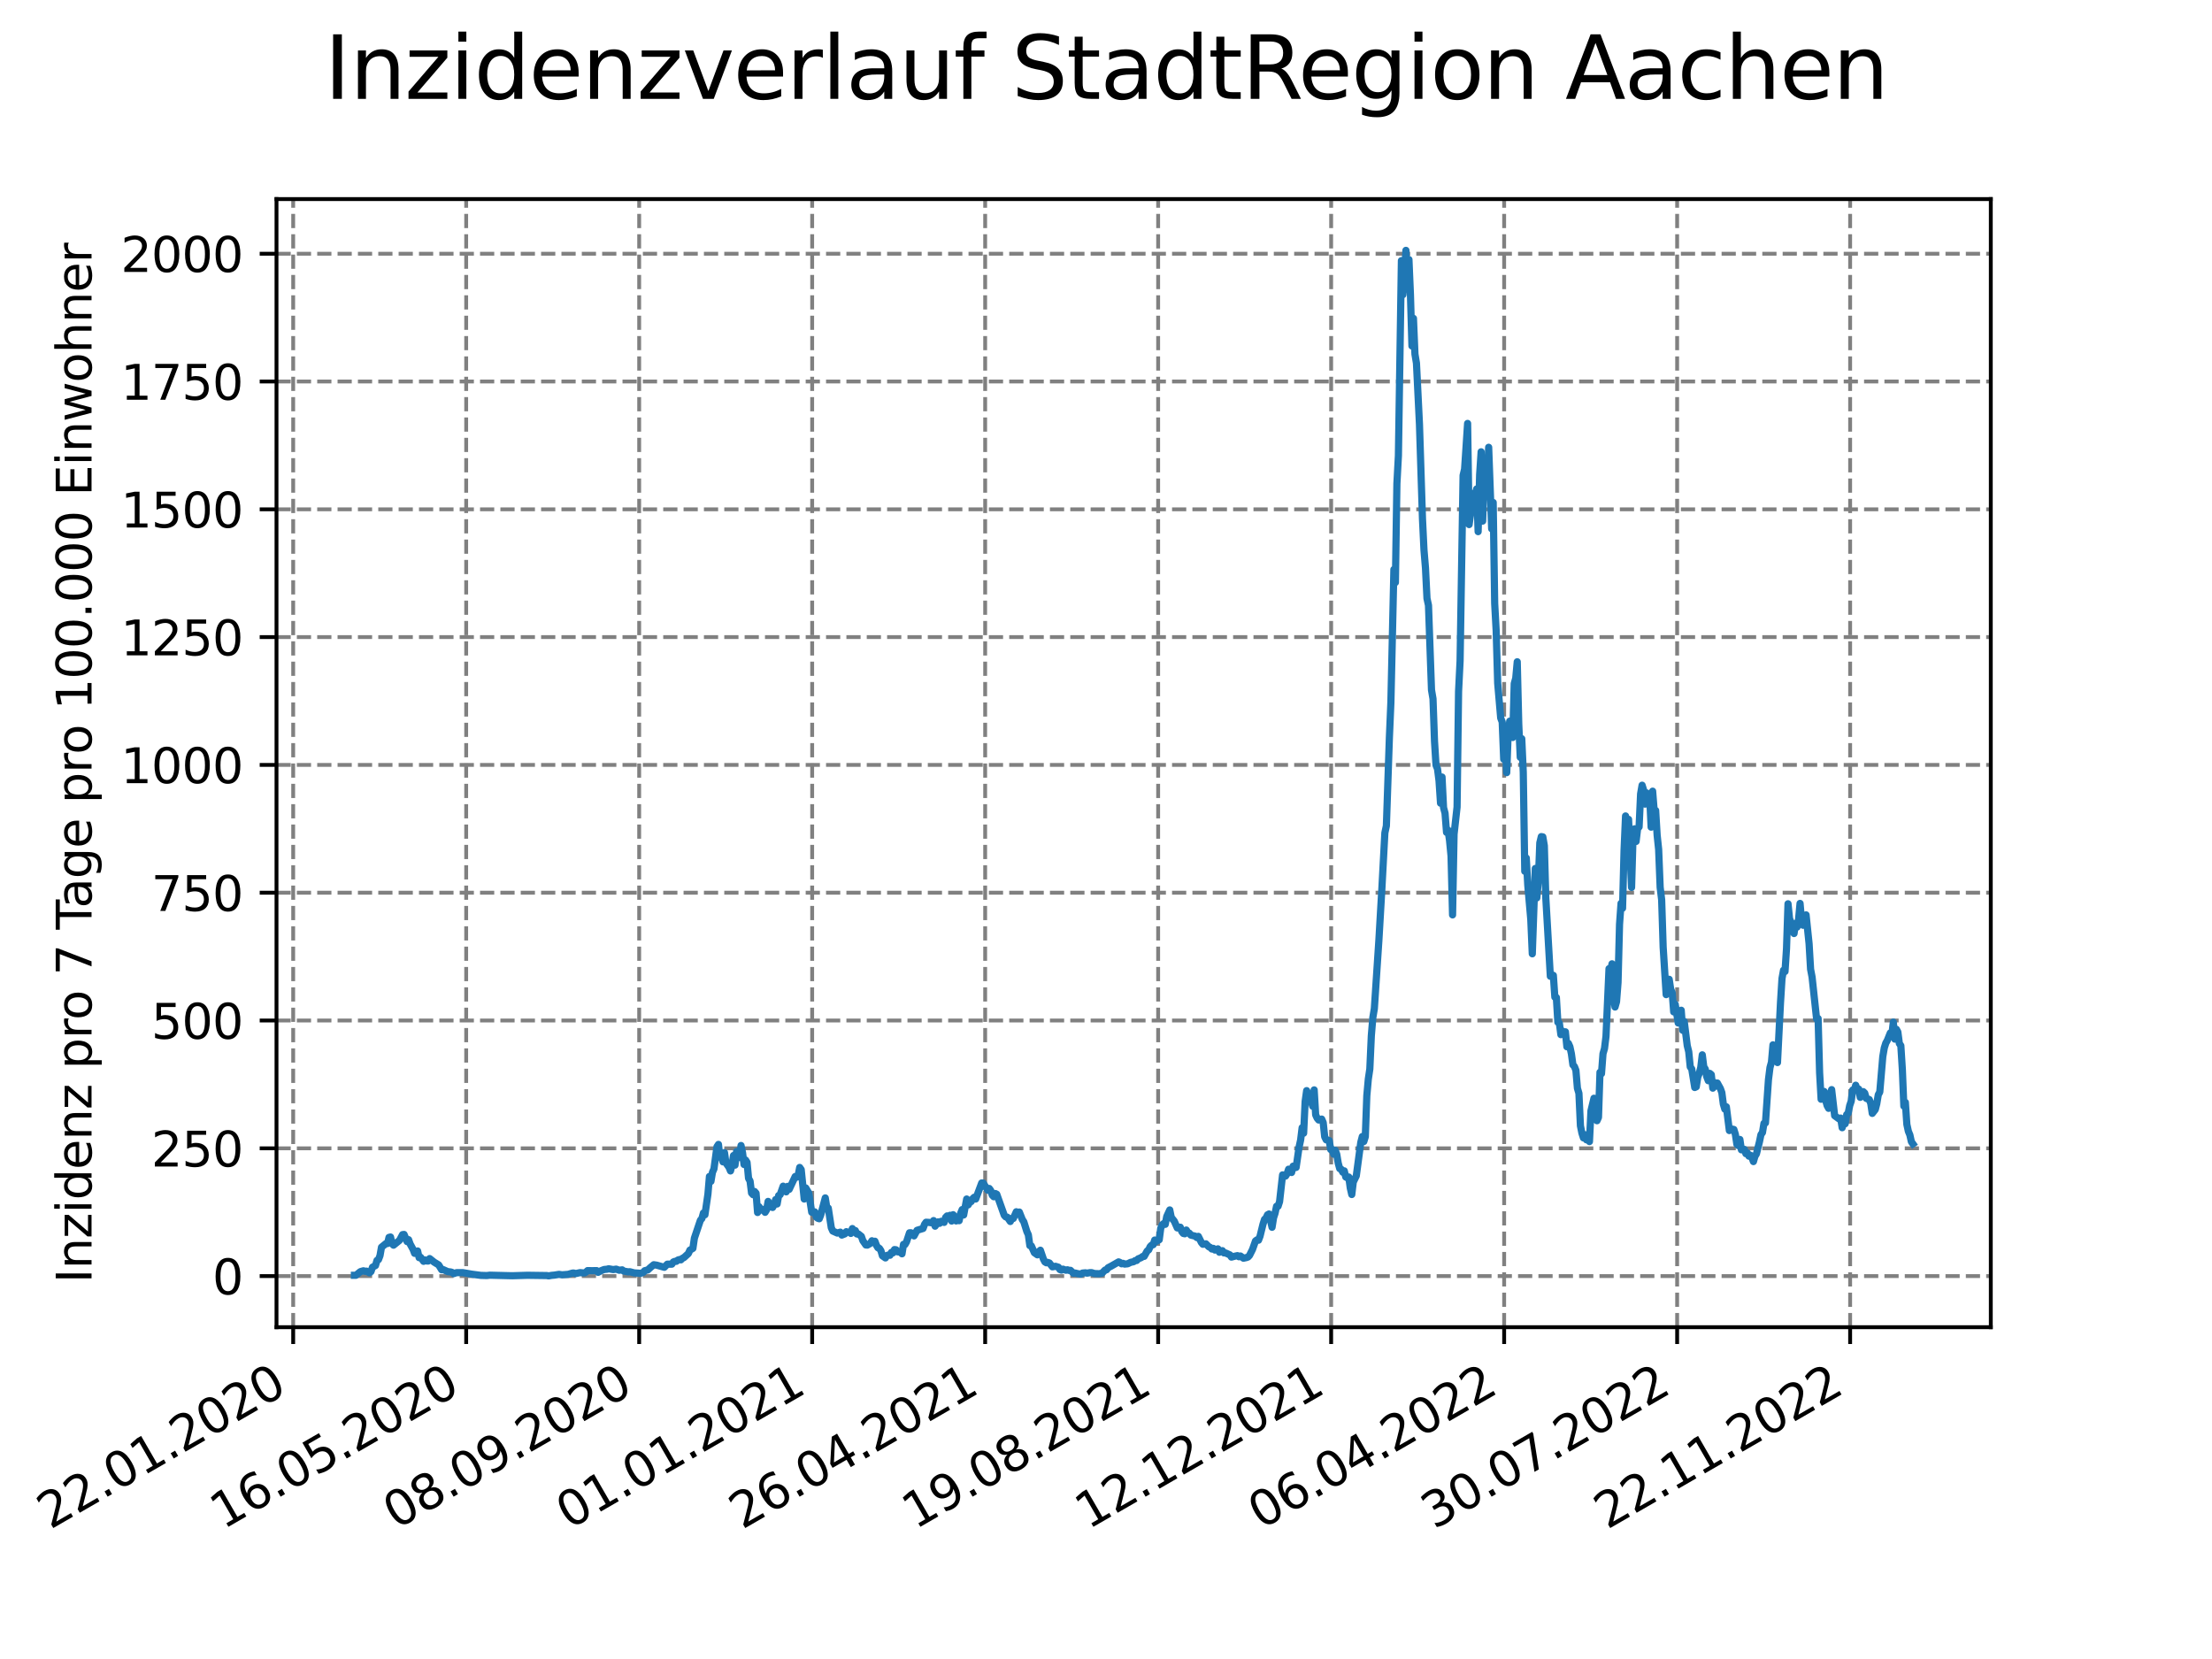 <?xml version="1.0" encoding="utf-8" standalone="no"?>
<!DOCTYPE svg PUBLIC "-//W3C//DTD SVG 1.1//EN"
  "http://www.w3.org/Graphics/SVG/1.1/DTD/svg11.dtd">
<svg xmlns:xlink="http://www.w3.org/1999/xlink" width="460.8pt" height="345.6pt" viewBox="0 0 460.8 345.6" xmlns="http://www.w3.org/2000/svg" version="1.1">
 <defs>
  <style type="text/css">*{stroke-linejoin: round; stroke-linecap: butt}</style>
 </defs>
 <g id="figure_1">
  <g id="patch_1">
   <path d="M 0 345.6 
L 460.8 345.6 
L 460.8 0 
L 0 0 
z
" style="fill: #ffffff"/>
  </g>
  <g id="axes_1">
   <g id="patch_2">
    <path d="M 57.6 276.48 
L 414.72 276.48 
L 414.72 41.472 
L 57.6 41.472 
z
" style="fill: #ffffff"/>
   </g>
   <g id="matplotlib.axis_1">
    <g id="xtick_1">
     <g id="line2d_1">
      <path d="M 61.076 276.48 
L 61.076 41.472 
" clip-path="url(#p8c6697aee7)" style="fill: none; stroke-dasharray: 2.96,1.28; stroke-dashoffset: 0; stroke: #808080; stroke-width: 0.8"/>
     </g>
     <g id="line2d_2">
      <defs>
       <path id="m193e7d4516" d="M 0 0 
L 0 3.5 
" style="stroke: #000000; stroke-width: 0.8"/>
      </defs>
      <g>
       <use xlink:href="#m193e7d4516" x="61.076" y="276.48" style="stroke: #000000; stroke-width: 0.8"/>
      </g>
     </g>
     <g id="text_1">
      <!-- 22.01.2020 -->
      <g transform="translate(10.451 318.689) rotate(-30) scale(0.1 -0.1)">
       <defs>
        <path id="DejaVuSans-32" d="M 1228 531 
L 3431 531 
L 3431 0 
L 469 0 
L 469 531 
Q 828 903 1448 1529 
Q 2069 2156 2228 2338 
Q 2531 2678 2651 2914 
Q 2772 3150 2772 3378 
Q 2772 3750 2511 3984 
Q 2250 4219 1831 4219 
Q 1534 4219 1204 4116 
Q 875 4013 500 3803 
L 500 4441 
Q 881 4594 1212 4672 
Q 1544 4750 1819 4750 
Q 2544 4750 2975 4387 
Q 3406 4025 3406 3419 
Q 3406 3131 3298 2873 
Q 3191 2616 2906 2266 
Q 2828 2175 2409 1742 
Q 1991 1309 1228 531 
z
" transform="scale(0.016)"/>
        <path id="DejaVuSans-2e" d="M 684 794 
L 1344 794 
L 1344 0 
L 684 0 
L 684 794 
z
" transform="scale(0.016)"/>
        <path id="DejaVuSans-30" d="M 2034 4250 
Q 1547 4250 1301 3770 
Q 1056 3291 1056 2328 
Q 1056 1369 1301 889 
Q 1547 409 2034 409 
Q 2525 409 2770 889 
Q 3016 1369 3016 2328 
Q 3016 3291 2770 3770 
Q 2525 4250 2034 4250 
z
M 2034 4750 
Q 2819 4750 3233 4129 
Q 3647 3509 3647 2328 
Q 3647 1150 3233 529 
Q 2819 -91 2034 -91 
Q 1250 -91 836 529 
Q 422 1150 422 2328 
Q 422 3509 836 4129 
Q 1250 4750 2034 4750 
z
" transform="scale(0.016)"/>
        <path id="DejaVuSans-31" d="M 794 531 
L 1825 531 
L 1825 4091 
L 703 3866 
L 703 4441 
L 1819 4666 
L 2450 4666 
L 2450 531 
L 3481 531 
L 3481 0 
L 794 0 
L 794 531 
z
" transform="scale(0.016)"/>
       </defs>
       <use xlink:href="#DejaVuSans-32"/>
       <use xlink:href="#DejaVuSans-32" x="63.623"/>
       <use xlink:href="#DejaVuSans-2e" x="127.246"/>
       <use xlink:href="#DejaVuSans-30" x="159.033"/>
       <use xlink:href="#DejaVuSans-31" x="222.656"/>
       <use xlink:href="#DejaVuSans-2e" x="286.279"/>
       <use xlink:href="#DejaVuSans-32" x="318.066"/>
       <use xlink:href="#DejaVuSans-30" x="381.689"/>
       <use xlink:href="#DejaVuSans-32" x="445.312"/>
       <use xlink:href="#DejaVuSans-30" x="508.936"/>
      </g>
     </g>
    </g>
    <g id="xtick_2">
     <g id="line2d_3">
      <path d="M 97.114 276.48 
L 97.114 41.472 
" clip-path="url(#p8c6697aee7)" style="fill: none; stroke-dasharray: 2.96,1.28; stroke-dashoffset: 0; stroke: #808080; stroke-width: 0.8"/>
     </g>
     <g id="line2d_4">
      <g>
       <use xlink:href="#m193e7d4516" x="97.114" y="276.48" style="stroke: #000000; stroke-width: 0.8"/>
      </g>
     </g>
     <g id="text_2">
      <!-- 16.05.2020 -->
      <g transform="translate(46.489 318.689) rotate(-30) scale(0.1 -0.1)">
       <defs>
        <path id="DejaVuSans-36" d="M 2113 2584 
Q 1688 2584 1439 2293 
Q 1191 2003 1191 1497 
Q 1191 994 1439 701 
Q 1688 409 2113 409 
Q 2538 409 2786 701 
Q 3034 994 3034 1497 
Q 3034 2003 2786 2293 
Q 2538 2584 2113 2584 
z
M 3366 4563 
L 3366 3988 
Q 3128 4100 2886 4159 
Q 2644 4219 2406 4219 
Q 1781 4219 1451 3797 
Q 1122 3375 1075 2522 
Q 1259 2794 1537 2939 
Q 1816 3084 2150 3084 
Q 2853 3084 3261 2657 
Q 3669 2231 3669 1497 
Q 3669 778 3244 343 
Q 2819 -91 2113 -91 
Q 1303 -91 875 529 
Q 447 1150 447 2328 
Q 447 3434 972 4092 
Q 1497 4750 2381 4750 
Q 2619 4750 2861 4703 
Q 3103 4656 3366 4563 
z
" transform="scale(0.016)"/>
        <path id="DejaVuSans-35" d="M 691 4666 
L 3169 4666 
L 3169 4134 
L 1269 4134 
L 1269 2991 
Q 1406 3038 1543 3061 
Q 1681 3084 1819 3084 
Q 2600 3084 3056 2656 
Q 3513 2228 3513 1497 
Q 3513 744 3044 326 
Q 2575 -91 1722 -91 
Q 1428 -91 1123 -41 
Q 819 9 494 109 
L 494 744 
Q 775 591 1075 516 
Q 1375 441 1709 441 
Q 2250 441 2565 725 
Q 2881 1009 2881 1497 
Q 2881 1984 2565 2268 
Q 2250 2553 1709 2553 
Q 1456 2553 1204 2497 
Q 953 2441 691 2322 
L 691 4666 
z
" transform="scale(0.016)"/>
       </defs>
       <use xlink:href="#DejaVuSans-31"/>
       <use xlink:href="#DejaVuSans-36" x="63.623"/>
       <use xlink:href="#DejaVuSans-2e" x="127.246"/>
       <use xlink:href="#DejaVuSans-30" x="159.033"/>
       <use xlink:href="#DejaVuSans-35" x="222.656"/>
       <use xlink:href="#DejaVuSans-2e" x="286.279"/>
       <use xlink:href="#DejaVuSans-32" x="318.066"/>
       <use xlink:href="#DejaVuSans-30" x="381.689"/>
       <use xlink:href="#DejaVuSans-32" x="445.312"/>
       <use xlink:href="#DejaVuSans-30" x="508.936"/>
      </g>
     </g>
    </g>
    <g id="xtick_3">
     <g id="line2d_5">
      <path d="M 133.152 276.48 
L 133.152 41.472 
" clip-path="url(#p8c6697aee7)" style="fill: none; stroke-dasharray: 2.96,1.28; stroke-dashoffset: 0; stroke: #808080; stroke-width: 0.8"/>
     </g>
     <g id="line2d_6">
      <g>
       <use xlink:href="#m193e7d4516" x="133.152" y="276.48" style="stroke: #000000; stroke-width: 0.8"/>
      </g>
     </g>
     <g id="text_3">
      <!-- 08.09.2020 -->
      <g transform="translate(82.526 318.689) rotate(-30) scale(0.1 -0.1)">
       <defs>
        <path id="DejaVuSans-38" d="M 2034 2216 
Q 1584 2216 1326 1975 
Q 1069 1734 1069 1313 
Q 1069 891 1326 650 
Q 1584 409 2034 409 
Q 2484 409 2743 651 
Q 3003 894 3003 1313 
Q 3003 1734 2745 1975 
Q 2488 2216 2034 2216 
z
M 1403 2484 
Q 997 2584 770 2862 
Q 544 3141 544 3541 
Q 544 4100 942 4425 
Q 1341 4750 2034 4750 
Q 2731 4750 3128 4425 
Q 3525 4100 3525 3541 
Q 3525 3141 3298 2862 
Q 3072 2584 2669 2484 
Q 3125 2378 3379 2068 
Q 3634 1759 3634 1313 
Q 3634 634 3220 271 
Q 2806 -91 2034 -91 
Q 1263 -91 848 271 
Q 434 634 434 1313 
Q 434 1759 690 2068 
Q 947 2378 1403 2484 
z
M 1172 3481 
Q 1172 3119 1398 2916 
Q 1625 2713 2034 2713 
Q 2441 2713 2670 2916 
Q 2900 3119 2900 3481 
Q 2900 3844 2670 4047 
Q 2441 4250 2034 4250 
Q 1625 4250 1398 4047 
Q 1172 3844 1172 3481 
z
" transform="scale(0.016)"/>
        <path id="DejaVuSans-39" d="M 703 97 
L 703 672 
Q 941 559 1184 500 
Q 1428 441 1663 441 
Q 2288 441 2617 861 
Q 2947 1281 2994 2138 
Q 2813 1869 2534 1725 
Q 2256 1581 1919 1581 
Q 1219 1581 811 2004 
Q 403 2428 403 3163 
Q 403 3881 828 4315 
Q 1253 4750 1959 4750 
Q 2769 4750 3195 4129 
Q 3622 3509 3622 2328 
Q 3622 1225 3098 567 
Q 2575 -91 1691 -91 
Q 1453 -91 1209 -44 
Q 966 3 703 97 
z
M 1959 2075 
Q 2384 2075 2632 2365 
Q 2881 2656 2881 3163 
Q 2881 3666 2632 3958 
Q 2384 4250 1959 4250 
Q 1534 4250 1286 3958 
Q 1038 3666 1038 3163 
Q 1038 2656 1286 2365 
Q 1534 2075 1959 2075 
z
" transform="scale(0.016)"/>
       </defs>
       <use xlink:href="#DejaVuSans-30"/>
       <use xlink:href="#DejaVuSans-38" x="63.623"/>
       <use xlink:href="#DejaVuSans-2e" x="127.246"/>
       <use xlink:href="#DejaVuSans-30" x="159.033"/>
       <use xlink:href="#DejaVuSans-39" x="222.656"/>
       <use xlink:href="#DejaVuSans-2e" x="286.279"/>
       <use xlink:href="#DejaVuSans-32" x="318.066"/>
       <use xlink:href="#DejaVuSans-30" x="381.689"/>
       <use xlink:href="#DejaVuSans-32" x="445.312"/>
       <use xlink:href="#DejaVuSans-30" x="508.936"/>
      </g>
     </g>
    </g>
    <g id="xtick_4">
     <g id="line2d_7">
      <path d="M 169.19 276.48 
L 169.19 41.472 
" clip-path="url(#p8c6697aee7)" style="fill: none; stroke-dasharray: 2.96,1.28; stroke-dashoffset: 0; stroke: #808080; stroke-width: 0.8"/>
     </g>
     <g id="line2d_8">
      <g>
       <use xlink:href="#m193e7d4516" x="169.19" y="276.48" style="stroke: #000000; stroke-width: 0.8"/>
      </g>
     </g>
     <g id="text_4">
      <!-- 01.01.2021 -->
      <g transform="translate(118.564 318.689) rotate(-30) scale(0.1 -0.1)">
       <use xlink:href="#DejaVuSans-30"/>
       <use xlink:href="#DejaVuSans-31" x="63.623"/>
       <use xlink:href="#DejaVuSans-2e" x="127.246"/>
       <use xlink:href="#DejaVuSans-30" x="159.033"/>
       <use xlink:href="#DejaVuSans-31" x="222.656"/>
       <use xlink:href="#DejaVuSans-2e" x="286.279"/>
       <use xlink:href="#DejaVuSans-32" x="318.066"/>
       <use xlink:href="#DejaVuSans-30" x="381.689"/>
       <use xlink:href="#DejaVuSans-32" x="445.312"/>
       <use xlink:href="#DejaVuSans-31" x="508.936"/>
      </g>
     </g>
    </g>
    <g id="xtick_5">
     <g id="line2d_9">
      <path d="M 205.227 276.48 
L 205.227 41.472 
" clip-path="url(#p8c6697aee7)" style="fill: none; stroke-dasharray: 2.96,1.28; stroke-dashoffset: 0; stroke: #808080; stroke-width: 0.8"/>
     </g>
     <g id="line2d_10">
      <g>
       <use xlink:href="#m193e7d4516" x="205.227" y="276.48" style="stroke: #000000; stroke-width: 0.8"/>
      </g>
     </g>
     <g id="text_5">
      <!-- 26.04.2021 -->
      <g transform="translate(154.602 318.689) rotate(-30) scale(0.1 -0.1)">
       <defs>
        <path id="DejaVuSans-34" d="M 2419 4116 
L 825 1625 
L 2419 1625 
L 2419 4116 
z
M 2253 4666 
L 3047 4666 
L 3047 1625 
L 3713 1625 
L 3713 1100 
L 3047 1100 
L 3047 0 
L 2419 0 
L 2419 1100 
L 313 1100 
L 313 1709 
L 2253 4666 
z
" transform="scale(0.016)"/>
       </defs>
       <use xlink:href="#DejaVuSans-32"/>
       <use xlink:href="#DejaVuSans-36" x="63.623"/>
       <use xlink:href="#DejaVuSans-2e" x="127.246"/>
       <use xlink:href="#DejaVuSans-30" x="159.033"/>
       <use xlink:href="#DejaVuSans-34" x="222.656"/>
       <use xlink:href="#DejaVuSans-2e" x="286.279"/>
       <use xlink:href="#DejaVuSans-32" x="318.066"/>
       <use xlink:href="#DejaVuSans-30" x="381.689"/>
       <use xlink:href="#DejaVuSans-32" x="445.312"/>
       <use xlink:href="#DejaVuSans-31" x="508.936"/>
      </g>
     </g>
    </g>
    <g id="xtick_6">
     <g id="line2d_11">
      <path d="M 241.265 276.48 
L 241.265 41.472 
" clip-path="url(#p8c6697aee7)" style="fill: none; stroke-dasharray: 2.96,1.28; stroke-dashoffset: 0; stroke: #808080; stroke-width: 0.8"/>
     </g>
     <g id="line2d_12">
      <g>
       <use xlink:href="#m193e7d4516" x="241.265" y="276.48" style="stroke: #000000; stroke-width: 0.8"/>
      </g>
     </g>
     <g id="text_6">
      <!-- 19.08.2021 -->
      <g transform="translate(190.64 318.689) rotate(-30) scale(0.1 -0.1)">
       <use xlink:href="#DejaVuSans-31"/>
       <use xlink:href="#DejaVuSans-39" x="63.623"/>
       <use xlink:href="#DejaVuSans-2e" x="127.246"/>
       <use xlink:href="#DejaVuSans-30" x="159.033"/>
       <use xlink:href="#DejaVuSans-38" x="222.656"/>
       <use xlink:href="#DejaVuSans-2e" x="286.279"/>
       <use xlink:href="#DejaVuSans-32" x="318.066"/>
       <use xlink:href="#DejaVuSans-30" x="381.689"/>
       <use xlink:href="#DejaVuSans-32" x="445.312"/>
       <use xlink:href="#DejaVuSans-31" x="508.936"/>
      </g>
     </g>
    </g>
    <g id="xtick_7">
     <g id="line2d_13">
      <path d="M 277.303 276.48 
L 277.303 41.472 
" clip-path="url(#p8c6697aee7)" style="fill: none; stroke-dasharray: 2.96,1.28; stroke-dashoffset: 0; stroke: #808080; stroke-width: 0.8"/>
     </g>
     <g id="line2d_14">
      <g>
       <use xlink:href="#m193e7d4516" x="277.303" y="276.48" style="stroke: #000000; stroke-width: 0.8"/>
      </g>
     </g>
     <g id="text_7">
      <!-- 12.12.2021 -->
      <g transform="translate(226.678 318.689) rotate(-30) scale(0.1 -0.1)">
       <use xlink:href="#DejaVuSans-31"/>
       <use xlink:href="#DejaVuSans-32" x="63.623"/>
       <use xlink:href="#DejaVuSans-2e" x="127.246"/>
       <use xlink:href="#DejaVuSans-31" x="159.033"/>
       <use xlink:href="#DejaVuSans-32" x="222.656"/>
       <use xlink:href="#DejaVuSans-2e" x="286.279"/>
       <use xlink:href="#DejaVuSans-32" x="318.066"/>
       <use xlink:href="#DejaVuSans-30" x="381.689"/>
       <use xlink:href="#DejaVuSans-32" x="445.312"/>
       <use xlink:href="#DejaVuSans-31" x="508.936"/>
      </g>
     </g>
    </g>
    <g id="xtick_8">
     <g id="line2d_15">
      <path d="M 313.341 276.48 
L 313.341 41.472 
" clip-path="url(#p8c6697aee7)" style="fill: none; stroke-dasharray: 2.96,1.28; stroke-dashoffset: 0; stroke: #808080; stroke-width: 0.8"/>
     </g>
     <g id="line2d_16">
      <g>
       <use xlink:href="#m193e7d4516" x="313.341" y="276.48" style="stroke: #000000; stroke-width: 0.8"/>
      </g>
     </g>
     <g id="text_8">
      <!-- 06.04.2022 -->
      <g transform="translate(262.716 318.689) rotate(-30) scale(0.1 -0.1)">
       <use xlink:href="#DejaVuSans-30"/>
       <use xlink:href="#DejaVuSans-36" x="63.623"/>
       <use xlink:href="#DejaVuSans-2e" x="127.246"/>
       <use xlink:href="#DejaVuSans-30" x="159.033"/>
       <use xlink:href="#DejaVuSans-34" x="222.656"/>
       <use xlink:href="#DejaVuSans-2e" x="286.279"/>
       <use xlink:href="#DejaVuSans-32" x="318.066"/>
       <use xlink:href="#DejaVuSans-30" x="381.689"/>
       <use xlink:href="#DejaVuSans-32" x="445.312"/>
       <use xlink:href="#DejaVuSans-32" x="508.936"/>
      </g>
     </g>
    </g>
    <g id="xtick_9">
     <g id="line2d_17">
      <path d="M 349.379 276.48 
L 349.379 41.472 
" clip-path="url(#p8c6697aee7)" style="fill: none; stroke-dasharray: 2.96,1.28; stroke-dashoffset: 0; stroke: #808080; stroke-width: 0.8"/>
     </g>
     <g id="line2d_18">
      <g>
       <use xlink:href="#m193e7d4516" x="349.379" y="276.48" style="stroke: #000000; stroke-width: 0.8"/>
      </g>
     </g>
     <g id="text_9">
      <!-- 30.07.2022 -->
      <g transform="translate(298.754 318.689) rotate(-30) scale(0.1 -0.1)">
       <defs>
        <path id="DejaVuSans-33" d="M 2597 2516 
Q 3050 2419 3304 2112 
Q 3559 1806 3559 1356 
Q 3559 666 3084 287 
Q 2609 -91 1734 -91 
Q 1441 -91 1130 -33 
Q 819 25 488 141 
L 488 750 
Q 750 597 1062 519 
Q 1375 441 1716 441 
Q 2309 441 2620 675 
Q 2931 909 2931 1356 
Q 2931 1769 2642 2001 
Q 2353 2234 1838 2234 
L 1294 2234 
L 1294 2753 
L 1863 2753 
Q 2328 2753 2575 2939 
Q 2822 3125 2822 3475 
Q 2822 3834 2567 4026 
Q 2313 4219 1838 4219 
Q 1578 4219 1281 4162 
Q 984 4106 628 3988 
L 628 4550 
Q 988 4650 1302 4700 
Q 1616 4750 1894 4750 
Q 2613 4750 3031 4423 
Q 3450 4097 3450 3541 
Q 3450 3153 3228 2886 
Q 3006 2619 2597 2516 
z
" transform="scale(0.016)"/>
        <path id="DejaVuSans-37" d="M 525 4666 
L 3525 4666 
L 3525 4397 
L 1831 0 
L 1172 0 
L 2766 4134 
L 525 4134 
L 525 4666 
z
" transform="scale(0.016)"/>
       </defs>
       <use xlink:href="#DejaVuSans-33"/>
       <use xlink:href="#DejaVuSans-30" x="63.623"/>
       <use xlink:href="#DejaVuSans-2e" x="127.246"/>
       <use xlink:href="#DejaVuSans-30" x="159.033"/>
       <use xlink:href="#DejaVuSans-37" x="222.656"/>
       <use xlink:href="#DejaVuSans-2e" x="286.279"/>
       <use xlink:href="#DejaVuSans-32" x="318.066"/>
       <use xlink:href="#DejaVuSans-30" x="381.689"/>
       <use xlink:href="#DejaVuSans-32" x="445.312"/>
       <use xlink:href="#DejaVuSans-32" x="508.936"/>
      </g>
     </g>
    </g>
    <g id="xtick_10">
     <g id="line2d_19">
      <path d="M 385.417 276.48 
L 385.417 41.472 
" clip-path="url(#p8c6697aee7)" style="fill: none; stroke-dasharray: 2.96,1.28; stroke-dashoffset: 0; stroke: #808080; stroke-width: 0.8"/>
     </g>
     <g id="line2d_20">
      <g>
       <use xlink:href="#m193e7d4516" x="385.417" y="276.48" style="stroke: #000000; stroke-width: 0.8"/>
      </g>
     </g>
     <g id="text_10">
      <!-- 22.11.2022 -->
      <g transform="translate(334.792 318.689) rotate(-30) scale(0.1 -0.1)">
       <use xlink:href="#DejaVuSans-32"/>
       <use xlink:href="#DejaVuSans-32" x="63.623"/>
       <use xlink:href="#DejaVuSans-2e" x="127.246"/>
       <use xlink:href="#DejaVuSans-31" x="159.033"/>
       <use xlink:href="#DejaVuSans-31" x="222.656"/>
       <use xlink:href="#DejaVuSans-2e" x="286.279"/>
       <use xlink:href="#DejaVuSans-32" x="318.066"/>
       <use xlink:href="#DejaVuSans-30" x="381.689"/>
       <use xlink:href="#DejaVuSans-32" x="445.312"/>
       <use xlink:href="#DejaVuSans-32" x="508.936"/>
      </g>
     </g>
    </g>
   </g>
   <g id="matplotlib.axis_2">
    <g id="ytick_1">
     <g id="line2d_21">
      <path d="M 57.6 265.836 
L 414.72 265.836 
" clip-path="url(#p8c6697aee7)" style="fill: none; stroke-dasharray: 2.96,1.28; stroke-dashoffset: 0; stroke: #808080; stroke-width: 0.8"/>
     </g>
     <g id="line2d_22">
      <defs>
       <path id="m886d464487" d="M 0 0 
L -3.5 0 
" style="stroke: #000000; stroke-width: 0.8"/>
      </defs>
      <g>
       <use xlink:href="#m886d464487" x="57.6" y="265.836" style="stroke: #000000; stroke-width: 0.8"/>
      </g>
     </g>
     <g id="text_11">
      <!-- 0 -->
      <g transform="translate(44.237 269.635) scale(0.1 -0.1)">
       <use xlink:href="#DejaVuSans-30"/>
      </g>
     </g>
    </g>
    <g id="ytick_2">
     <g id="line2d_23">
      <path d="M 57.6 239.213 
L 414.72 239.213 
" clip-path="url(#p8c6697aee7)" style="fill: none; stroke-dasharray: 2.96,1.28; stroke-dashoffset: 0; stroke: #808080; stroke-width: 0.8"/>
     </g>
     <g id="line2d_24">
      <g>
       <use xlink:href="#m886d464487" x="57.6" y="239.213" style="stroke: #000000; stroke-width: 0.8"/>
      </g>
     </g>
     <g id="text_12">
      <!-- 250 -->
      <g transform="translate(31.512 243.012) scale(0.1 -0.1)">
       <use xlink:href="#DejaVuSans-32"/>
       <use xlink:href="#DejaVuSans-35" x="63.623"/>
       <use xlink:href="#DejaVuSans-30" x="127.246"/>
      </g>
     </g>
    </g>
    <g id="ytick_3">
     <g id="line2d_25">
      <path d="M 57.6 212.59 
L 414.72 212.59 
" clip-path="url(#p8c6697aee7)" style="fill: none; stroke-dasharray: 2.96,1.28; stroke-dashoffset: 0; stroke: #808080; stroke-width: 0.8"/>
     </g>
     <g id="line2d_26">
      <g>
       <use xlink:href="#m886d464487" x="57.6" y="212.59" style="stroke: #000000; stroke-width: 0.8"/>
      </g>
     </g>
     <g id="text_13">
      <!-- 500 -->
      <g transform="translate(31.512 216.389) scale(0.1 -0.1)">
       <use xlink:href="#DejaVuSans-35"/>
       <use xlink:href="#DejaVuSans-30" x="63.623"/>
       <use xlink:href="#DejaVuSans-30" x="127.246"/>
      </g>
     </g>
    </g>
    <g id="ytick_4">
     <g id="line2d_27">
      <path d="M 57.6 185.967 
L 414.72 185.967 
" clip-path="url(#p8c6697aee7)" style="fill: none; stroke-dasharray: 2.96,1.28; stroke-dashoffset: 0; stroke: #808080; stroke-width: 0.8"/>
     </g>
     <g id="line2d_28">
      <g>
       <use xlink:href="#m886d464487" x="57.6" y="185.967" style="stroke: #000000; stroke-width: 0.8"/>
      </g>
     </g>
     <g id="text_14">
      <!-- 750 -->
      <g transform="translate(31.512 189.766) scale(0.1 -0.1)">
       <use xlink:href="#DejaVuSans-37"/>
       <use xlink:href="#DejaVuSans-35" x="63.623"/>
       <use xlink:href="#DejaVuSans-30" x="127.246"/>
      </g>
     </g>
    </g>
    <g id="ytick_5">
     <g id="line2d_29">
      <path d="M 57.6 159.344 
L 414.72 159.344 
" clip-path="url(#p8c6697aee7)" style="fill: none; stroke-dasharray: 2.96,1.28; stroke-dashoffset: 0; stroke: #808080; stroke-width: 0.8"/>
     </g>
     <g id="line2d_30">
      <g>
       <use xlink:href="#m886d464487" x="57.6" y="159.344" style="stroke: #000000; stroke-width: 0.8"/>
      </g>
     </g>
     <g id="text_15">
      <!-- 1000 -->
      <g transform="translate(25.15 163.143) scale(0.1 -0.1)">
       <use xlink:href="#DejaVuSans-31"/>
       <use xlink:href="#DejaVuSans-30" x="63.623"/>
       <use xlink:href="#DejaVuSans-30" x="127.246"/>
       <use xlink:href="#DejaVuSans-30" x="190.869"/>
      </g>
     </g>
    </g>
    <g id="ytick_6">
     <g id="line2d_31">
      <path d="M 57.6 132.721 
L 414.72 132.721 
" clip-path="url(#p8c6697aee7)" style="fill: none; stroke-dasharray: 2.96,1.28; stroke-dashoffset: 0; stroke: #808080; stroke-width: 0.8"/>
     </g>
     <g id="line2d_32">
      <g>
       <use xlink:href="#m886d464487" x="57.6" y="132.721" style="stroke: #000000; stroke-width: 0.8"/>
      </g>
     </g>
     <g id="text_16">
      <!-- 1250 -->
      <g transform="translate(25.15 136.52) scale(0.1 -0.1)">
       <use xlink:href="#DejaVuSans-31"/>
       <use xlink:href="#DejaVuSans-32" x="63.623"/>
       <use xlink:href="#DejaVuSans-35" x="127.246"/>
       <use xlink:href="#DejaVuSans-30" x="190.869"/>
      </g>
     </g>
    </g>
    <g id="ytick_7">
     <g id="line2d_33">
      <path d="M 57.6 106.098 
L 414.72 106.098 
" clip-path="url(#p8c6697aee7)" style="fill: none; stroke-dasharray: 2.96,1.28; stroke-dashoffset: 0; stroke: #808080; stroke-width: 0.8"/>
     </g>
     <g id="line2d_34">
      <g>
       <use xlink:href="#m886d464487" x="57.6" y="106.098" style="stroke: #000000; stroke-width: 0.8"/>
      </g>
     </g>
     <g id="text_17">
      <!-- 1500 -->
      <g transform="translate(25.15 109.897) scale(0.1 -0.1)">
       <use xlink:href="#DejaVuSans-31"/>
       <use xlink:href="#DejaVuSans-35" x="63.623"/>
       <use xlink:href="#DejaVuSans-30" x="127.246"/>
       <use xlink:href="#DejaVuSans-30" x="190.869"/>
      </g>
     </g>
    </g>
    <g id="ytick_8">
     <g id="line2d_35">
      <path d="M 57.6 79.475 
L 414.72 79.475 
" clip-path="url(#p8c6697aee7)" style="fill: none; stroke-dasharray: 2.96,1.28; stroke-dashoffset: 0; stroke: #808080; stroke-width: 0.8"/>
     </g>
     <g id="line2d_36">
      <g>
       <use xlink:href="#m886d464487" x="57.6" y="79.475" style="stroke: #000000; stroke-width: 0.8"/>
      </g>
     </g>
     <g id="text_18">
      <!-- 1750 -->
      <g transform="translate(25.15 83.274) scale(0.1 -0.1)">
       <use xlink:href="#DejaVuSans-31"/>
       <use xlink:href="#DejaVuSans-37" x="63.623"/>
       <use xlink:href="#DejaVuSans-35" x="127.246"/>
       <use xlink:href="#DejaVuSans-30" x="190.869"/>
      </g>
     </g>
    </g>
    <g id="ytick_9">
     <g id="line2d_37">
      <path d="M 57.6 52.852 
L 414.72 52.852 
" clip-path="url(#p8c6697aee7)" style="fill: none; stroke-dasharray: 2.96,1.28; stroke-dashoffset: 0; stroke: #808080; stroke-width: 0.8"/>
     </g>
     <g id="line2d_38">
      <g>
       <use xlink:href="#m886d464487" x="57.6" y="52.852" style="stroke: #000000; stroke-width: 0.8"/>
      </g>
     </g>
     <g id="text_19">
      <!-- 2000 -->
      <g transform="translate(25.15 56.651) scale(0.1 -0.1)">
       <use xlink:href="#DejaVuSans-32"/>
       <use xlink:href="#DejaVuSans-30" x="63.623"/>
       <use xlink:href="#DejaVuSans-30" x="127.246"/>
       <use xlink:href="#DejaVuSans-30" x="190.869"/>
      </g>
     </g>
    </g>
    <g id="text_20">
     <!-- Inzidenz pro 7 Tage pro 100.000 Einwohner -->
     <g transform="translate(19.07 267.301) rotate(-90) scale(0.1 -0.1)">
      <defs>
       <path id="DejaVuSans-49" d="M 628 4666 
L 1259 4666 
L 1259 0 
L 628 0 
L 628 4666 
z
" transform="scale(0.016)"/>
       <path id="DejaVuSans-6e" d="M 3513 2113 
L 3513 0 
L 2938 0 
L 2938 2094 
Q 2938 2591 2744 2837 
Q 2550 3084 2163 3084 
Q 1697 3084 1428 2787 
Q 1159 2491 1159 1978 
L 1159 0 
L 581 0 
L 581 3500 
L 1159 3500 
L 1159 2956 
Q 1366 3272 1645 3428 
Q 1925 3584 2291 3584 
Q 2894 3584 3203 3211 
Q 3513 2838 3513 2113 
z
" transform="scale(0.016)"/>
       <path id="DejaVuSans-7a" d="M 353 3500 
L 3084 3500 
L 3084 2975 
L 922 459 
L 3084 459 
L 3084 0 
L 275 0 
L 275 525 
L 2438 3041 
L 353 3041 
L 353 3500 
z
" transform="scale(0.016)"/>
       <path id="DejaVuSans-69" d="M 603 3500 
L 1178 3500 
L 1178 0 
L 603 0 
L 603 3500 
z
M 603 4863 
L 1178 4863 
L 1178 4134 
L 603 4134 
L 603 4863 
z
" transform="scale(0.016)"/>
       <path id="DejaVuSans-64" d="M 2906 2969 
L 2906 4863 
L 3481 4863 
L 3481 0 
L 2906 0 
L 2906 525 
Q 2725 213 2448 61 
Q 2172 -91 1784 -91 
Q 1150 -91 751 415 
Q 353 922 353 1747 
Q 353 2572 751 3078 
Q 1150 3584 1784 3584 
Q 2172 3584 2448 3432 
Q 2725 3281 2906 2969 
z
M 947 1747 
Q 947 1113 1208 752 
Q 1469 391 1925 391 
Q 2381 391 2643 752 
Q 2906 1113 2906 1747 
Q 2906 2381 2643 2742 
Q 2381 3103 1925 3103 
Q 1469 3103 1208 2742 
Q 947 2381 947 1747 
z
" transform="scale(0.016)"/>
       <path id="DejaVuSans-65" d="M 3597 1894 
L 3597 1613 
L 953 1613 
Q 991 1019 1311 708 
Q 1631 397 2203 397 
Q 2534 397 2845 478 
Q 3156 559 3463 722 
L 3463 178 
Q 3153 47 2828 -22 
Q 2503 -91 2169 -91 
Q 1331 -91 842 396 
Q 353 884 353 1716 
Q 353 2575 817 3079 
Q 1281 3584 2069 3584 
Q 2775 3584 3186 3129 
Q 3597 2675 3597 1894 
z
M 3022 2063 
Q 3016 2534 2758 2815 
Q 2500 3097 2075 3097 
Q 1594 3097 1305 2825 
Q 1016 2553 972 2059 
L 3022 2063 
z
" transform="scale(0.016)"/>
       <path id="DejaVuSans-20" transform="scale(0.016)"/>
       <path id="DejaVuSans-70" d="M 1159 525 
L 1159 -1331 
L 581 -1331 
L 581 3500 
L 1159 3500 
L 1159 2969 
Q 1341 3281 1617 3432 
Q 1894 3584 2278 3584 
Q 2916 3584 3314 3078 
Q 3713 2572 3713 1747 
Q 3713 922 3314 415 
Q 2916 -91 2278 -91 
Q 1894 -91 1617 61 
Q 1341 213 1159 525 
z
M 3116 1747 
Q 3116 2381 2855 2742 
Q 2594 3103 2138 3103 
Q 1681 3103 1420 2742 
Q 1159 2381 1159 1747 
Q 1159 1113 1420 752 
Q 1681 391 2138 391 
Q 2594 391 2855 752 
Q 3116 1113 3116 1747 
z
" transform="scale(0.016)"/>
       <path id="DejaVuSans-72" d="M 2631 2963 
Q 2534 3019 2420 3045 
Q 2306 3072 2169 3072 
Q 1681 3072 1420 2755 
Q 1159 2438 1159 1844 
L 1159 0 
L 581 0 
L 581 3500 
L 1159 3500 
L 1159 2956 
Q 1341 3275 1631 3429 
Q 1922 3584 2338 3584 
Q 2397 3584 2469 3576 
Q 2541 3569 2628 3553 
L 2631 2963 
z
" transform="scale(0.016)"/>
       <path id="DejaVuSans-6f" d="M 1959 3097 
Q 1497 3097 1228 2736 
Q 959 2375 959 1747 
Q 959 1119 1226 758 
Q 1494 397 1959 397 
Q 2419 397 2687 759 
Q 2956 1122 2956 1747 
Q 2956 2369 2687 2733 
Q 2419 3097 1959 3097 
z
M 1959 3584 
Q 2709 3584 3137 3096 
Q 3566 2609 3566 1747 
Q 3566 888 3137 398 
Q 2709 -91 1959 -91 
Q 1206 -91 779 398 
Q 353 888 353 1747 
Q 353 2609 779 3096 
Q 1206 3584 1959 3584 
z
" transform="scale(0.016)"/>
       <path id="DejaVuSans-54" d="M -19 4666 
L 3928 4666 
L 3928 4134 
L 2272 4134 
L 2272 0 
L 1638 0 
L 1638 4134 
L -19 4134 
L -19 4666 
z
" transform="scale(0.016)"/>
       <path id="DejaVuSans-61" d="M 2194 1759 
Q 1497 1759 1228 1600 
Q 959 1441 959 1056 
Q 959 750 1161 570 
Q 1363 391 1709 391 
Q 2188 391 2477 730 
Q 2766 1069 2766 1631 
L 2766 1759 
L 2194 1759 
z
M 3341 1997 
L 3341 0 
L 2766 0 
L 2766 531 
Q 2569 213 2275 61 
Q 1981 -91 1556 -91 
Q 1019 -91 701 211 
Q 384 513 384 1019 
Q 384 1609 779 1909 
Q 1175 2209 1959 2209 
L 2766 2209 
L 2766 2266 
Q 2766 2663 2505 2880 
Q 2244 3097 1772 3097 
Q 1472 3097 1187 3025 
Q 903 2953 641 2809 
L 641 3341 
Q 956 3463 1253 3523 
Q 1550 3584 1831 3584 
Q 2591 3584 2966 3190 
Q 3341 2797 3341 1997 
z
" transform="scale(0.016)"/>
       <path id="DejaVuSans-67" d="M 2906 1791 
Q 2906 2416 2648 2759 
Q 2391 3103 1925 3103 
Q 1463 3103 1205 2759 
Q 947 2416 947 1791 
Q 947 1169 1205 825 
Q 1463 481 1925 481 
Q 2391 481 2648 825 
Q 2906 1169 2906 1791 
z
M 3481 434 
Q 3481 -459 3084 -895 
Q 2688 -1331 1869 -1331 
Q 1566 -1331 1297 -1286 
Q 1028 -1241 775 -1147 
L 775 -588 
Q 1028 -725 1275 -790 
Q 1522 -856 1778 -856 
Q 2344 -856 2625 -561 
Q 2906 -266 2906 331 
L 2906 616 
Q 2728 306 2450 153 
Q 2172 0 1784 0 
Q 1141 0 747 490 
Q 353 981 353 1791 
Q 353 2603 747 3093 
Q 1141 3584 1784 3584 
Q 2172 3584 2450 3431 
Q 2728 3278 2906 2969 
L 2906 3500 
L 3481 3500 
L 3481 434 
z
" transform="scale(0.016)"/>
       <path id="DejaVuSans-45" d="M 628 4666 
L 3578 4666 
L 3578 4134 
L 1259 4134 
L 1259 2753 
L 3481 2753 
L 3481 2222 
L 1259 2222 
L 1259 531 
L 3634 531 
L 3634 0 
L 628 0 
L 628 4666 
z
" transform="scale(0.016)"/>
       <path id="DejaVuSans-77" d="M 269 3500 
L 844 3500 
L 1563 769 
L 2278 3500 
L 2956 3500 
L 3675 769 
L 4391 3500 
L 4966 3500 
L 4050 0 
L 3372 0 
L 2619 2869 
L 1863 0 
L 1184 0 
L 269 3500 
z
" transform="scale(0.016)"/>
       <path id="DejaVuSans-68" d="M 3513 2113 
L 3513 0 
L 2938 0 
L 2938 2094 
Q 2938 2591 2744 2837 
Q 2550 3084 2163 3084 
Q 1697 3084 1428 2787 
Q 1159 2491 1159 1978 
L 1159 0 
L 581 0 
L 581 4863 
L 1159 4863 
L 1159 2956 
Q 1366 3272 1645 3428 
Q 1925 3584 2291 3584 
Q 2894 3584 3203 3211 
Q 3513 2838 3513 2113 
z
" transform="scale(0.016)"/>
      </defs>
      <use xlink:href="#DejaVuSans-49"/>
      <use xlink:href="#DejaVuSans-6e" x="29.492"/>
      <use xlink:href="#DejaVuSans-7a" x="92.871"/>
      <use xlink:href="#DejaVuSans-69" x="145.361"/>
      <use xlink:href="#DejaVuSans-64" x="173.145"/>
      <use xlink:href="#DejaVuSans-65" x="236.621"/>
      <use xlink:href="#DejaVuSans-6e" x="298.145"/>
      <use xlink:href="#DejaVuSans-7a" x="361.523"/>
      <use xlink:href="#DejaVuSans-20" x="414.014"/>
      <use xlink:href="#DejaVuSans-70" x="445.801"/>
      <use xlink:href="#DejaVuSans-72" x="509.277"/>
      <use xlink:href="#DejaVuSans-6f" x="548.141"/>
      <use xlink:href="#DejaVuSans-20" x="609.322"/>
      <use xlink:href="#DejaVuSans-37" x="641.109"/>
      <use xlink:href="#DejaVuSans-20" x="704.732"/>
      <use xlink:href="#DejaVuSans-54" x="736.52"/>
      <use xlink:href="#DejaVuSans-61" x="781.104"/>
      <use xlink:href="#DejaVuSans-67" x="842.383"/>
      <use xlink:href="#DejaVuSans-65" x="905.859"/>
      <use xlink:href="#DejaVuSans-20" x="967.383"/>
      <use xlink:href="#DejaVuSans-70" x="999.17"/>
      <use xlink:href="#DejaVuSans-72" x="1062.646"/>
      <use xlink:href="#DejaVuSans-6f" x="1101.51"/>
      <use xlink:href="#DejaVuSans-20" x="1162.691"/>
      <use xlink:href="#DejaVuSans-31" x="1194.479"/>
      <use xlink:href="#DejaVuSans-30" x="1258.102"/>
      <use xlink:href="#DejaVuSans-30" x="1321.725"/>
      <use xlink:href="#DejaVuSans-2e" x="1385.348"/>
      <use xlink:href="#DejaVuSans-30" x="1417.135"/>
      <use xlink:href="#DejaVuSans-30" x="1480.758"/>
      <use xlink:href="#DejaVuSans-30" x="1544.381"/>
      <use xlink:href="#DejaVuSans-20" x="1608.004"/>
      <use xlink:href="#DejaVuSans-45" x="1639.791"/>
      <use xlink:href="#DejaVuSans-69" x="1702.975"/>
      <use xlink:href="#DejaVuSans-6e" x="1730.758"/>
      <use xlink:href="#DejaVuSans-77" x="1794.137"/>
      <use xlink:href="#DejaVuSans-6f" x="1875.924"/>
      <use xlink:href="#DejaVuSans-68" x="1937.105"/>
      <use xlink:href="#DejaVuSans-6e" x="2000.484"/>
      <use xlink:href="#DejaVuSans-65" x="2063.863"/>
      <use xlink:href="#DejaVuSans-72" x="2125.387"/>
     </g>
    </g>
   </g>
   <g id="line2d_39">
    <path d="M 73.833 265.664 
L 74.146 265.664 
L 75.086 264.899 
L 75.713 264.727 
L 76.026 264.842 
L 76.34 264.804 
L 76.966 265.148 
L 77.28 264.899 
L 77.593 263.982 
L 78.22 263.637 
L 78.533 262.567 
L 78.847 262.395 
L 79.16 261.573 
L 79.473 259.814 
L 80.414 259.049 
L 80.727 259.049 
L 81.04 257.768 
L 81.354 257.692 
L 81.667 259.087 
L 81.98 259.393 
L 83.234 258.38 
L 83.861 257.195 
L 84.174 257.156 
L 84.801 258.648 
L 85.114 258.246 
L 85.428 259.126 
L 86.054 260.273 
L 86.368 261.095 
L 86.681 260.732 
L 86.994 260.598 
L 87.308 261.993 
L 87.621 261.917 
L 88.248 262.758 
L 88.561 262.471 
L 88.875 262.682 
L 89.188 262.701 
L 89.501 262.185 
L 90.442 262.93 
L 91.382 263.504 
L 92.008 264.517 
L 92.322 264.479 
L 93.262 264.899 
L 93.889 264.976 
L 94.202 265.071 
L 94.515 265.32 
L 95.142 265.11 
L 96.396 265.11 
L 98.276 265.435 
L 100.156 265.683 
L 101.41 265.721 
L 102.036 265.645 
L 105.797 265.74 
L 106.737 265.76 
L 109.871 265.664 
L 113.944 265.721 
L 114.258 265.798 
L 114.885 265.683 
L 115.511 265.626 
L 116.451 265.473 
L 117.078 265.568 
L 118.332 265.473 
L 119.272 265.205 
L 119.585 265.205 
L 119.899 265.32 
L 120.839 265.11 
L 121.465 265.167 
L 121.779 265.167 
L 122.092 264.995 
L 122.406 264.689 
L 123.346 264.708 
L 124.286 264.689 
L 124.599 265.052 
L 125.226 264.708 
L 125.853 264.46 
L 126.479 264.402 
L 126.793 264.307 
L 127.733 264.479 
L 128.36 264.383 
L 128.986 264.613 
L 129.613 264.536 
L 129.927 264.785 
L 130.867 264.957 
L 131.18 264.918 
L 132.12 265.167 
L 133.06 265.224 
L 133.374 265.282 
L 134 265.071 
L 134.314 264.708 
L 134.94 264.555 
L 135.567 263.982 
L 136.194 263.465 
L 136.821 263.561 
L 137.761 263.829 
L 138.388 264.001 
L 139.014 263.351 
L 139.954 263.351 
L 140.268 262.892 
L 140.581 262.758 
L 140.895 262.758 
L 141.208 262.49 
L 141.521 262.395 
L 141.835 262.452 
L 142.148 262.127 
L 142.461 261.993 
L 143.402 261.133 
L 143.715 260.426 
L 144.342 260.062 
L 144.655 257.921 
L 145.909 254.193 
L 146.222 253.83 
L 146.535 252.683 
L 146.849 253.065 
L 147.475 248.764 
L 147.789 245.074 
L 148.102 246.106 
L 148.416 244.214 
L 148.729 243.506 
L 149.356 238.88 
L 149.669 238.402 
L 149.982 241.059 
L 150.296 240.887 
L 150.609 242.034 
L 150.923 240.103 
L 151.236 242.283 
L 151.863 243.162 
L 152.176 243.927 
L 152.489 242.761 
L 152.803 240.715 
L 153.116 242.722 
L 153.429 239.893 
L 154.056 241.136 
L 154.37 238.631 
L 154.683 240.122 
L 154.996 242.589 
L 155.31 241.652 
L 155.623 242.149 
L 155.936 245.475 
L 156.25 246.03 
L 156.563 248.534 
L 156.877 248.878 
L 157.19 248.209 
L 157.503 248.573 
L 157.817 252.587 
L 158.13 251.383 
L 158.443 251.899 
L 158.757 252.109 
L 159.07 251.937 
L 159.384 252.549 
L 159.697 252.033 
L 160.01 250.274 
L 160.637 251.44 
L 160.95 251.536 
L 161.264 250.981 
L 161.577 249.892 
L 161.891 250.809 
L 162.204 249.05 
L 162.517 248.878 
L 163.144 247.1 
L 163.771 248.286 
L 164.084 247.139 
L 164.398 247.77 
L 165.651 245.093 
L 165.964 245.227 
L 166.278 244.806 
L 166.591 243.2 
L 166.905 243.659 
L 167.531 249.777 
L 167.845 247.464 
L 168.471 248.496 
L 169.098 252.53 
L 169.412 252.568 
L 169.725 252.453 
L 170.038 253.524 
L 170.352 253.792 
L 170.665 253.887 
L 170.978 253.084 
L 171.919 249.548 
L 172.232 251.517 
L 172.545 251.67 
L 173.172 255.761 
L 173.485 256.449 
L 174.425 256.87 
L 175.052 256.679 
L 175.366 257.29 
L 175.992 257.042 
L 176.306 256.583 
L 176.619 256.698 
L 176.932 256.659 
L 177.246 256.946 
L 177.559 255.933 
L 177.873 256.583 
L 178.186 256.354 
L 178.499 257.061 
L 178.813 257.061 
L 179.439 257.558 
L 179.753 258.457 
L 180.38 259.355 
L 180.693 259.374 
L 181.32 259.011 
L 181.633 258.476 
L 181.946 258.667 
L 182.26 258.571 
L 182.573 259.412 
L 182.887 259.929 
L 183.2 260.062 
L 183.513 260.54 
L 183.827 261.611 
L 184.453 262.051 
L 184.767 261.535 
L 185.08 261.439 
L 185.394 261.496 
L 185.707 260.884 
L 186.02 260.999 
L 186.334 260.311 
L 186.647 260.349 
L 186.96 260.77 
L 187.587 260.846 
L 187.901 261.19 
L 188.214 259.221 
L 188.527 259.259 
L 188.841 258.705 
L 189.467 256.812 
L 189.781 256.812 
L 190.094 256.984 
L 190.408 257.462 
L 191.034 256.296 
L 192.288 255.914 
L 192.601 255.054 
L 192.915 254.614 
L 193.541 254.652 
L 194.168 254.748 
L 194.481 254.27 
L 194.795 255.436 
L 195.421 254.537 
L 195.735 254.843 
L 196.048 254.423 
L 196.362 254.48 
L 196.675 254.652 
L 196.988 253.62 
L 197.302 253.295 
L 197.615 253.409 
L 197.928 253.161 
L 198.242 254.365 
L 198.555 253.046 
L 198.869 253.39 
L 199.182 254.346 
L 199.495 254.193 
L 199.809 254.289 
L 200.122 252.74 
L 200.435 251.976 
L 200.749 253.103 
L 201.376 249.777 
L 201.689 251 
L 202.002 250.465 
L 202.316 250.312 
L 202.629 249.72 
L 202.942 249.414 
L 203.256 249.777 
L 204.509 246.431 
L 204.823 246.45 
L 205.763 247.942 
L 206.076 247.578 
L 206.39 247.999 
L 206.703 248.974 
L 207.016 249.299 
L 207.33 248.63 
L 207.643 248.783 
L 209.21 253.18 
L 209.523 253.505 
L 209.837 253.562 
L 210.463 254.461 
L 210.777 253.811 
L 211.09 253.83 
L 211.717 252.434 
L 212.03 252.702 
L 212.344 252.492 
L 212.97 254.059 
L 213.284 254.537 
L 213.911 256.545 
L 214.224 257.233 
L 214.537 259.489 
L 214.851 259.546 
L 215.477 260.961 
L 216.104 261.401 
L 216.417 260.732 
L 216.731 260.445 
L 217.358 262.28 
L 217.671 262.873 
L 217.984 263.064 
L 218.298 262.987 
L 218.611 263.102 
L 219.238 263.905 
L 219.865 263.79 
L 220.491 263.982 
L 220.805 264.479 
L 221.118 264.593 
L 221.431 264.383 
L 222.058 264.613 
L 222.372 264.517 
L 222.685 264.651 
L 222.998 264.632 
L 223.625 265.243 
L 223.938 265.186 
L 224.565 265.339 
L 225.192 265.415 
L 225.505 265.205 
L 226.132 265.148 
L 226.445 265.224 
L 227.072 265.11 
L 227.386 265.11 
L 228.012 265.301 
L 228.952 265.339 
L 229.579 265.224 
L 230.206 264.574 
L 230.519 264.517 
L 230.833 264.096 
L 231.459 263.771 
L 233.026 262.873 
L 233.34 263.007 
L 233.653 263.274 
L 233.966 263.179 
L 234.28 263.332 
L 234.907 263.274 
L 235.533 262.968 
L 236.16 262.835 
L 236.473 262.605 
L 236.787 262.586 
L 237.1 262.242 
L 237.727 261.993 
L 238.04 261.745 
L 238.354 261.726 
L 238.98 260.598 
L 239.294 260.368 
L 239.607 259.68 
L 239.92 259.374 
L 240.234 259.298 
L 240.547 258.323 
L 240.861 258.609 
L 241.487 258.265 
L 241.801 255.876 
L 242.114 255.13 
L 242.427 254.881 
L 242.741 255.054 
L 243.054 253.409 
L 243.681 252.052 
L 243.994 253.601 
L 244.621 254.384 
L 245.248 255.799 
L 245.875 255.646 
L 246.188 256.564 
L 246.501 256.946 
L 246.815 257.023 
L 247.128 256.239 
L 247.441 256.755 
L 247.755 256.889 
L 248.068 257.29 
L 249.008 257.52 
L 249.322 257.806 
L 249.635 257.558 
L 250.262 258.82 
L 250.575 259.202 
L 251.202 259.107 
L 251.829 259.737 
L 252.142 259.871 
L 252.455 260.196 
L 252.769 260.062 
L 253.082 260.407 
L 253.709 260.158 
L 254.022 260.865 
L 254.336 260.579 
L 254.649 260.54 
L 254.962 260.999 
L 255.276 260.999 
L 256.216 261.42 
L 256.529 261.879 
L 257.156 261.707 
L 257.783 261.573 
L 258.096 261.802 
L 258.409 261.649 
L 259.036 262.108 
L 259.663 261.974 
L 259.976 261.86 
L 260.29 261.535 
L 260.916 260.292 
L 261.543 258.514 
L 261.857 258.284 
L 262.17 258.361 
L 262.483 257.539 
L 263.11 254.996 
L 263.423 254.021 
L 263.737 253.734 
L 264.05 253.065 
L 264.364 252.893 
L 264.99 255.665 
L 265.304 253.696 
L 265.617 252.74 
L 265.93 251.287 
L 266.244 251.287 
L 266.557 250.331 
L 267.184 244.749 
L 267.497 245.055 
L 267.811 244.997 
L 268.124 244.5 
L 268.437 243.564 
L 269.064 244.252 
L 269.378 242.933 
L 269.691 243.258 
L 270.004 243.2 
L 270.631 238.918 
L 270.944 237.484 
L 271.258 234.922 
L 271.571 236.069 
L 271.885 229.455 
L 272.198 227.199 
L 272.511 227.887 
L 272.825 228.174 
L 273.451 230.449 
L 273.765 227.046 
L 274.078 232.246 
L 274.392 232.934 
L 274.705 233.316 
L 275.018 233.278 
L 275.332 233.125 
L 275.645 233.852 
L 275.958 236.815 
L 276.272 237.446 
L 276.899 237.599 
L 277.212 239.472 
L 277.525 239.415 
L 277.839 240.447 
L 278.152 239.625 
L 278.465 240.447 
L 278.779 242.321 
L 279.092 243.449 
L 279.405 243.583 
L 279.719 244.194 
L 280.032 243.908 
L 280.346 245.189 
L 280.659 245.361 
L 280.972 245.189 
L 281.286 247.483 
L 281.599 248.84 
L 281.912 246.24 
L 282.539 244.959 
L 283.479 237.962 
L 283.793 236.758 
L 284.106 237.809 
L 284.419 236.796 
L 284.733 228.25 
L 285.046 224.79 
L 285.36 222.687 
L 285.673 215.766 
L 285.986 211.981 
L 286.3 210.126 
L 287.24 195.979 
L 287.867 185.177 
L 288.493 173.496 
L 288.807 172.043 
L 289.433 153.69 
L 289.747 146.329 
L 290.374 118.627 
L 290.687 121.342 
L 291 100.752 
L 291.314 94.94 
L 291.94 54.295 
L 292.254 61.388 
L 292.567 57.545 
L 292.881 52.154 
L 293.194 60.222 
L 293.507 54.066 
L 293.821 61.388 
L 294.134 72.075 
L 294.447 66.321 
L 294.761 73.777 
L 295.074 75.65 
L 295.701 88.402 
L 296.328 108.093 
L 296.641 114.574 
L 296.954 118.341 
L 297.268 124.669 
L 297.581 126.103 
L 298.208 143.729 
L 298.521 145.565 
L 298.835 154.435 
L 299.148 159.406 
L 299.461 160.171 
L 299.775 162.656 
L 300.088 167.321 
L 300.401 161.872 
L 300.715 168.239 
L 301.028 169.405 
L 301.342 173.401 
L 301.655 172.923 
L 301.968 175.083 
L 302.282 178.333 
L 302.595 190.588 
L 302.908 173.764 
L 303.535 168.124 
L 303.849 144.016 
L 304.162 137.688 
L 304.789 99.032 
L 305.102 97.731 
L 305.729 88.211 
L 306.042 109.279 
L 306.356 106.946 
L 306.669 103.065 
L 306.982 102.76 
L 307.296 103.696 
L 307.609 101.861 
L 307.922 110.751 
L 308.236 98.879 
L 308.549 94.118 
L 308.863 108.552 
L 309.176 99.529 
L 309.803 102.74 
L 310.116 93.181 
L 310.743 110.158 
L 311.056 104.671 
L 311.37 125.72 
L 311.683 131.437 
L 311.996 142.315 
L 312.623 149.58 
L 312.936 150.402 
L 313.25 158.163 
L 313.563 155.525 
L 313.877 160.955 
L 314.19 152.505 
L 314.503 150.23 
L 314.817 150.402 
L 315.13 153.633 
L 315.443 142.41 
L 315.757 141.282 
L 316.07 137.86 
L 316.384 150.841 
L 316.697 157.762 
L 317.01 153.881 
L 317.324 160.878 
L 317.637 181.507 
L 317.95 178.734 
L 318.264 184.393 
L 318.891 191.524 
L 319.204 198.694 
L 319.831 180.914 
L 320.144 187.051 
L 320.457 183.686 
L 320.771 175.58 
L 321.084 174.28 
L 321.397 174.337 
L 321.711 176.173 
L 322.024 187.108 
L 322.964 203.378 
L 323.278 203.053 
L 323.591 203.186 
L 323.904 207.717 
L 324.218 207.794 
L 324.531 212.956 
L 324.845 213.147 
L 325.158 215.537 
L 325.471 214.772 
L 325.785 214.982 
L 326.098 214.944 
L 326.411 218.06 
L 326.725 217.353 
L 327.038 218.06 
L 327.352 219.532 
L 327.665 221.826 
L 327.978 222.171 
L 328.292 222.974 
L 328.605 226.702 
L 328.918 227.753 
L 329.232 234.521 
L 329.545 236.069 
L 329.859 237.044 
L 330.172 236.375 
L 330.485 237.446 
L 330.799 236.375 
L 331.112 237.809 
L 331.425 231.405 
L 332.052 228.785 
L 332.366 229.474 
L 332.679 233.469 
L 332.992 232.781 
L 333.306 223.375 
L 333.619 223.662 
L 333.932 219.513 
L 334.246 218.423 
L 334.559 215.881 
L 335.186 201.791 
L 335.499 202.345 
L 335.813 200.778 
L 336.126 207.698 
L 336.439 209.782 
L 336.753 208.673 
L 337.066 204.678 
L 337.38 192.538 
L 337.693 188.179 
L 338.006 189.211 
L 338.32 177.186 
L 338.633 169.978 
L 338.946 171.45 
L 339.26 170.686 
L 339.887 184.871 
L 340.2 173.974 
L 340.513 172.655 
L 340.827 175.293 
L 341.14 172.617 
L 341.453 172.273 
L 341.767 165.39 
L 342.08 163.574 
L 342.393 164.587 
L 342.707 167.512 
L 343.02 165.18 
L 343.334 166.48 
L 343.647 165.753 
L 343.96 172.311 
L 344.274 164.817 
L 344.587 168.755 
L 344.9 168.831 
L 345.214 173.993 
L 345.527 176.956 
L 345.841 184.852 
L 346.154 187.433 
L 346.467 197.317 
L 347.094 207.201 
L 347.407 205.92 
L 347.721 204.008 
L 348.034 206.073 
L 348.348 206.8 
L 348.661 210.795 
L 348.974 209.189 
L 349.601 213.109 
L 349.914 213.013 
L 350.228 210.451 
L 350.541 214.638 
L 350.855 212.784 
L 351.481 217.812 
L 351.795 219.093 
L 352.108 222.247 
L 352.421 222.687 
L 353.048 226.549 
L 353.362 226.396 
L 353.675 224.369 
L 353.988 223.585 
L 354.302 222.362 
L 354.615 219.743 
L 354.928 222.247 
L 355.242 222.706 
L 355.555 224.312 
L 355.869 225.134 
L 356.182 223.604 
L 356.495 223.872 
L 356.809 226.682 
L 357.122 225.497 
L 357.435 226.262 
L 357.749 225.612 
L 358.376 226.74 
L 358.689 227.6 
L 359.002 230.009 
L 359.316 231.06 
L 359.629 230.563 
L 360.256 235.515 
L 360.569 235.152 
L 361.196 235.285 
L 361.509 236.299 
L 361.823 238.383 
L 362.136 238.669 
L 362.449 237.369 
L 362.763 239.53 
L 363.076 239.339 
L 363.389 239.453 
L 363.703 240.333 
L 364.016 240.18 
L 364.33 240.849 
L 364.643 240.658 
L 364.956 241.136 
L 365.27 241.977 
L 365.583 240.887 
L 365.896 240.371 
L 366.523 237.866 
L 366.837 236.356 
L 367.15 235.936 
L 367.463 234.024 
L 367.777 233.928 
L 368.403 224.904 
L 368.717 222.4 
L 369.03 221.253 
L 369.344 217.659 
L 369.97 218.672 
L 370.284 221.348 
L 370.91 208.864 
L 371.224 203.836 
L 371.537 202.116 
L 371.851 202.383 
L 372.164 197.623 
L 372.477 188.274 
L 372.791 191.352 
L 373.104 192.194 
L 373.417 193.723 
L 373.731 194.469 
L 374.044 192.346 
L 374.358 193.13 
L 374.671 191.563 
L 374.984 188.198 
L 375.298 191.754 
L 375.611 192.748 
L 375.924 192.614 
L 376.238 190.588 
L 376.865 196.591 
L 377.178 201.905 
L 377.491 203.55 
L 378.431 212.267 
L 378.745 212.172 
L 379.058 223.451 
L 379.372 228.996 
L 379.685 228.919 
L 379.998 227.371 
L 380.312 229.206 
L 380.625 230.315 
L 380.938 230.888 
L 381.252 227.982 
L 381.565 226.988 
L 382.192 232.418 
L 383.132 233.106 
L 383.445 232.915 
L 383.759 234.922 
L 384.072 233.833 
L 384.385 234.1 
L 384.699 232.188 
L 385.012 231.902 
L 385.326 230.315 
L 385.639 229.397 
L 385.952 227.065 
L 386.266 227.179 
L 386.579 226.071 
L 386.892 226.95 
L 387.206 226.874 
L 387.519 228.594 
L 387.833 227.81 
L 388.146 227.409 
L 388.459 227.715 
L 388.773 228.804 
L 389.399 229.053 
L 389.713 229.856 
L 390.026 231.94 
L 390.653 231.137 
L 390.966 229.932 
L 391.28 228.059 
L 391.593 227.485 
L 392.22 220.106 
L 392.533 218.29 
L 392.847 217.295 
L 393.16 216.741 
L 393.787 215.173 
L 394.1 215.651 
L 394.413 212.917 
L 394.727 216.473 
L 395.04 214.409 
L 395.354 214.963 
L 395.667 217.372 
L 395.98 217.831 
L 396.294 222.801 
L 396.607 230.43 
L 396.92 229.646 
L 397.234 234.234 
L 397.547 235.668 
L 397.861 236.433 
L 398.174 237.847 
L 398.487 238.287 
L 398.487 238.287 
" clip-path="url(#p8c6697aee7)" style="fill: none; stroke: #1f77b4; stroke-width: 1.5; stroke-linecap: square"/>
   </g>
   <g id="patch_3">
    <path d="M 57.6 276.48 
L 57.6 41.472 
" style="fill: none; stroke: #000000; stroke-width: 0.8; stroke-linejoin: miter; stroke-linecap: square"/>
   </g>
   <g id="patch_4">
    <path d="M 414.72 276.48 
L 414.72 41.472 
" style="fill: none; stroke: #000000; stroke-width: 0.8; stroke-linejoin: miter; stroke-linecap: square"/>
   </g>
   <g id="patch_5">
    <path d="M 57.6 276.48 
L 414.72 276.48 
" style="fill: none; stroke: #000000; stroke-width: 0.8; stroke-linejoin: miter; stroke-linecap: square"/>
   </g>
   <g id="patch_6">
    <path d="M 57.6 41.472 
L 414.72 41.472 
" style="fill: none; stroke: #000000; stroke-width: 0.8; stroke-linejoin: miter; stroke-linecap: square"/>
   </g>
  </g>
  <g id="text_21">
   <!-- Inzidenzverlauf StadtRegion Aachen -->
   <g transform="translate(67.59 20.589) scale(0.18 -0.18)">
    <defs>
     <path id="DejaVuSans-76" d="M 191 3500 
L 800 3500 
L 1894 563 
L 2988 3500 
L 3597 3500 
L 2284 0 
L 1503 0 
L 191 3500 
z
" transform="scale(0.016)"/>
     <path id="DejaVuSans-6c" d="M 603 4863 
L 1178 4863 
L 1178 0 
L 603 0 
L 603 4863 
z
" transform="scale(0.016)"/>
     <path id="DejaVuSans-75" d="M 544 1381 
L 544 3500 
L 1119 3500 
L 1119 1403 
Q 1119 906 1312 657 
Q 1506 409 1894 409 
Q 2359 409 2629 706 
Q 2900 1003 2900 1516 
L 2900 3500 
L 3475 3500 
L 3475 0 
L 2900 0 
L 2900 538 
Q 2691 219 2414 64 
Q 2138 -91 1772 -91 
Q 1169 -91 856 284 
Q 544 659 544 1381 
z
M 1991 3584 
L 1991 3584 
z
" transform="scale(0.016)"/>
     <path id="DejaVuSans-66" d="M 2375 4863 
L 2375 4384 
L 1825 4384 
Q 1516 4384 1395 4259 
Q 1275 4134 1275 3809 
L 1275 3500 
L 2222 3500 
L 2222 3053 
L 1275 3053 
L 1275 0 
L 697 0 
L 697 3053 
L 147 3053 
L 147 3500 
L 697 3500 
L 697 3744 
Q 697 4328 969 4595 
Q 1241 4863 1831 4863 
L 2375 4863 
z
" transform="scale(0.016)"/>
     <path id="DejaVuSans-53" d="M 3425 4513 
L 3425 3897 
Q 3066 4069 2747 4153 
Q 2428 4238 2131 4238 
Q 1616 4238 1336 4038 
Q 1056 3838 1056 3469 
Q 1056 3159 1242 3001 
Q 1428 2844 1947 2747 
L 2328 2669 
Q 3034 2534 3370 2195 
Q 3706 1856 3706 1288 
Q 3706 609 3251 259 
Q 2797 -91 1919 -91 
Q 1588 -91 1214 -16 
Q 841 59 441 206 
L 441 856 
Q 825 641 1194 531 
Q 1563 422 1919 422 
Q 2459 422 2753 634 
Q 3047 847 3047 1241 
Q 3047 1584 2836 1778 
Q 2625 1972 2144 2069 
L 1759 2144 
Q 1053 2284 737 2584 
Q 422 2884 422 3419 
Q 422 4038 858 4394 
Q 1294 4750 2059 4750 
Q 2388 4750 2728 4690 
Q 3069 4631 3425 4513 
z
" transform="scale(0.016)"/>
     <path id="DejaVuSans-74" d="M 1172 4494 
L 1172 3500 
L 2356 3500 
L 2356 3053 
L 1172 3053 
L 1172 1153 
Q 1172 725 1289 603 
Q 1406 481 1766 481 
L 2356 481 
L 2356 0 
L 1766 0 
Q 1100 0 847 248 
Q 594 497 594 1153 
L 594 3053 
L 172 3053 
L 172 3500 
L 594 3500 
L 594 4494 
L 1172 4494 
z
" transform="scale(0.016)"/>
     <path id="DejaVuSans-52" d="M 2841 2188 
Q 3044 2119 3236 1894 
Q 3428 1669 3622 1275 
L 4263 0 
L 3584 0 
L 2988 1197 
Q 2756 1666 2539 1819 
Q 2322 1972 1947 1972 
L 1259 1972 
L 1259 0 
L 628 0 
L 628 4666 
L 2053 4666 
Q 2853 4666 3247 4331 
Q 3641 3997 3641 3322 
Q 3641 2881 3436 2590 
Q 3231 2300 2841 2188 
z
M 1259 4147 
L 1259 2491 
L 2053 2491 
Q 2509 2491 2742 2702 
Q 2975 2913 2975 3322 
Q 2975 3731 2742 3939 
Q 2509 4147 2053 4147 
L 1259 4147 
z
" transform="scale(0.016)"/>
     <path id="DejaVuSans-41" d="M 2188 4044 
L 1331 1722 
L 3047 1722 
L 2188 4044 
z
M 1831 4666 
L 2547 4666 
L 4325 0 
L 3669 0 
L 3244 1197 
L 1141 1197 
L 716 0 
L 50 0 
L 1831 4666 
z
" transform="scale(0.016)"/>
     <path id="DejaVuSans-63" d="M 3122 3366 
L 3122 2828 
Q 2878 2963 2633 3030 
Q 2388 3097 2138 3097 
Q 1578 3097 1268 2742 
Q 959 2388 959 1747 
Q 959 1106 1268 751 
Q 1578 397 2138 397 
Q 2388 397 2633 464 
Q 2878 531 3122 666 
L 3122 134 
Q 2881 22 2623 -34 
Q 2366 -91 2075 -91 
Q 1284 -91 818 406 
Q 353 903 353 1747 
Q 353 2603 823 3093 
Q 1294 3584 2113 3584 
Q 2378 3584 2631 3529 
Q 2884 3475 3122 3366 
z
" transform="scale(0.016)"/>
    </defs>
    <use xlink:href="#DejaVuSans-49"/>
    <use xlink:href="#DejaVuSans-6e" x="29.492"/>
    <use xlink:href="#DejaVuSans-7a" x="92.871"/>
    <use xlink:href="#DejaVuSans-69" x="145.361"/>
    <use xlink:href="#DejaVuSans-64" x="173.145"/>
    <use xlink:href="#DejaVuSans-65" x="236.621"/>
    <use xlink:href="#DejaVuSans-6e" x="298.145"/>
    <use xlink:href="#DejaVuSans-7a" x="361.523"/>
    <use xlink:href="#DejaVuSans-76" x="414.014"/>
    <use xlink:href="#DejaVuSans-65" x="473.193"/>
    <use xlink:href="#DejaVuSans-72" x="534.717"/>
    <use xlink:href="#DejaVuSans-6c" x="575.83"/>
    <use xlink:href="#DejaVuSans-61" x="603.613"/>
    <use xlink:href="#DejaVuSans-75" x="664.893"/>
    <use xlink:href="#DejaVuSans-66" x="728.271"/>
    <use xlink:href="#DejaVuSans-20" x="763.477"/>
    <use xlink:href="#DejaVuSans-53" x="795.264"/>
    <use xlink:href="#DejaVuSans-74" x="858.74"/>
    <use xlink:href="#DejaVuSans-61" x="897.949"/>
    <use xlink:href="#DejaVuSans-64" x="959.229"/>
    <use xlink:href="#DejaVuSans-74" x="1022.705"/>
    <use xlink:href="#DejaVuSans-52" x="1061.914"/>
    <use xlink:href="#DejaVuSans-65" x="1126.896"/>
    <use xlink:href="#DejaVuSans-67" x="1188.42"/>
    <use xlink:href="#DejaVuSans-69" x="1251.896"/>
    <use xlink:href="#DejaVuSans-6f" x="1279.68"/>
    <use xlink:href="#DejaVuSans-6e" x="1340.861"/>
    <use xlink:href="#DejaVuSans-20" x="1404.24"/>
    <use xlink:href="#DejaVuSans-41" x="1436.027"/>
    <use xlink:href="#DejaVuSans-61" x="1504.436"/>
    <use xlink:href="#DejaVuSans-63" x="1565.715"/>
    <use xlink:href="#DejaVuSans-68" x="1620.695"/>
    <use xlink:href="#DejaVuSans-65" x="1684.074"/>
    <use xlink:href="#DejaVuSans-6e" x="1745.598"/>
   </g>
  </g>
 </g>
 <defs>
  <clipPath id="p8c6697aee7">
   <rect x="57.6" y="41.472" width="357.12" height="235.008"/>
  </clipPath>
 </defs>
</svg>
